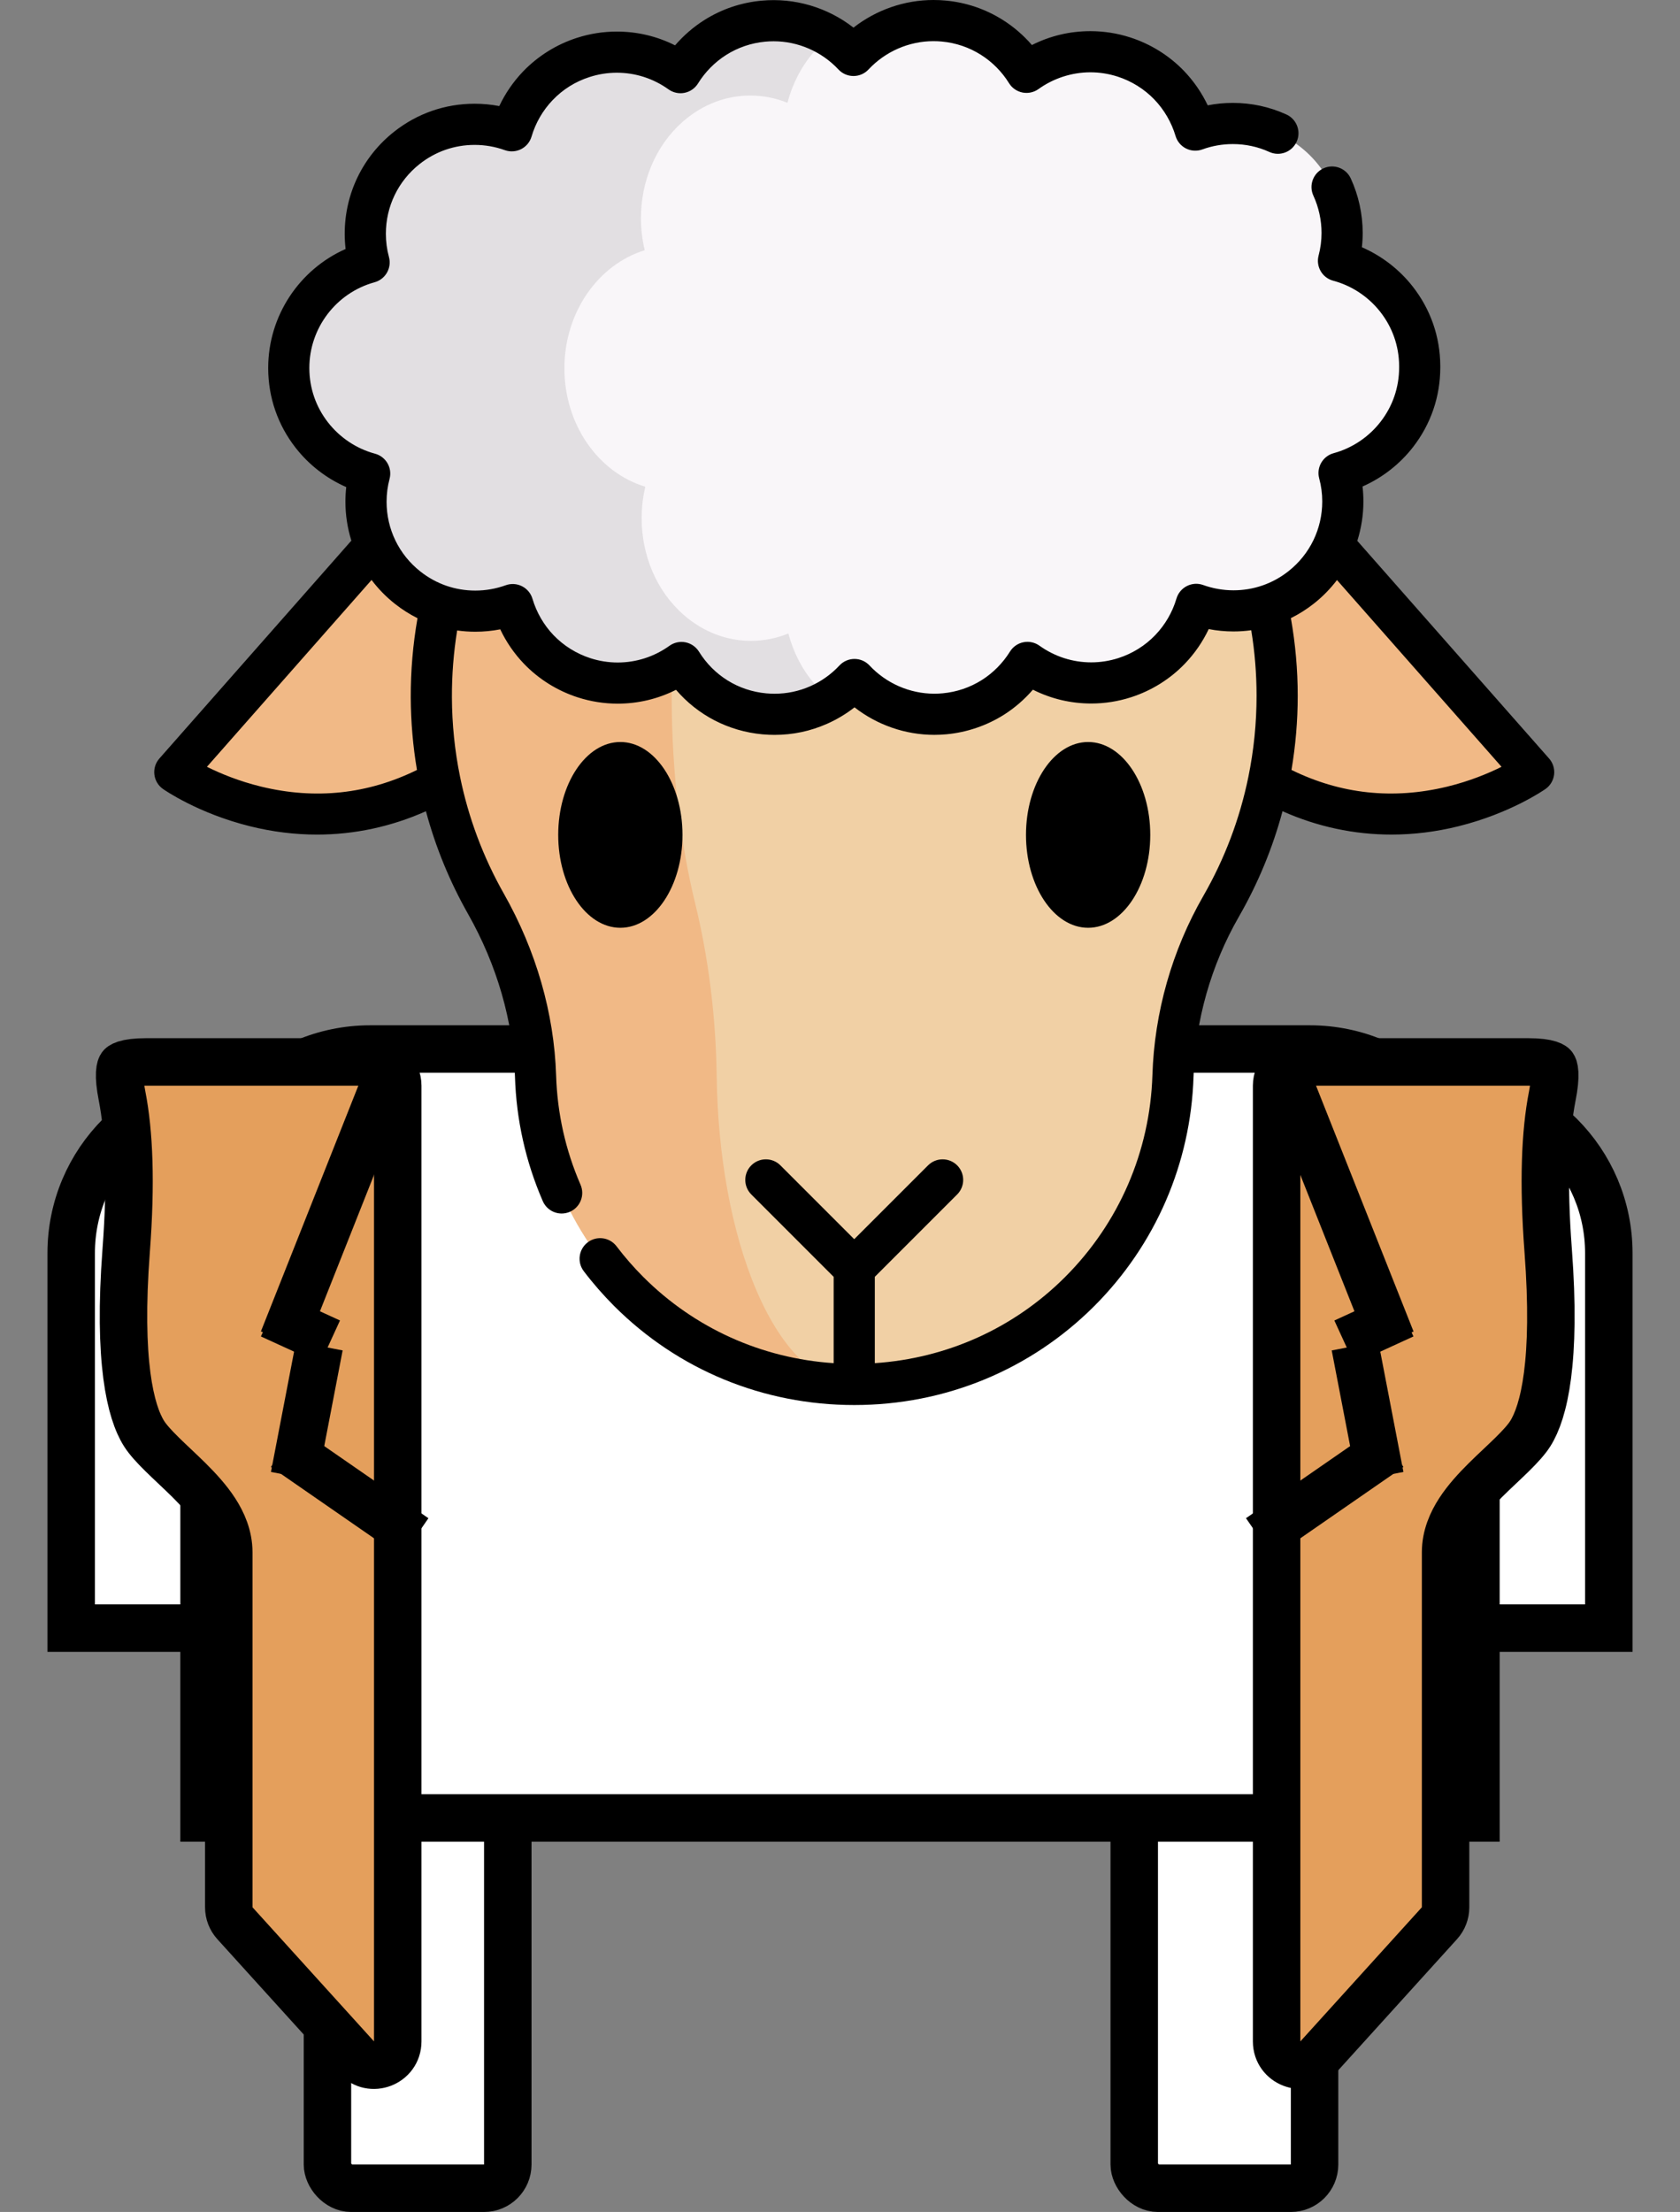<svg width="177" height="233" viewBox="0 0 177 233" fill="none" xmlns="http://www.w3.org/2000/svg">
<rect x="0" y="0" width="177" height="233" fill="#808080" stroke="none"/>
<rect x="34.5" y="172.5" width="19" height="58" rx="2.5" fill="white" stroke="black" stroke-width="5"/>
<rect x="119.5" y="172.5" width="19" height="58" rx="2.5" fill="white" stroke="black" stroke-width="5"/>
<path d="M7.5 132C7.5 122.335 15.335 114.5 25 114.5H26.5V171.5H7.5V132Z" fill="white" stroke="black" stroke-width="5"/>
<path d="M150.5 114.5H152C161.665 114.5 169.5 122.335 169.5 132V171.5H150.5V114.5Z" fill="white" stroke="black" stroke-width="5"/>
<path d="M21.5 128C21.5 118.335 29.335 110.5 39 110.5H138C147.665 110.5 155.5 118.335 155.5 128V191.5H21.5V128Z" fill="white" stroke="black" stroke-width="5"/>
<path d="M12.859 115.442C12.645 114.347 12.578 113.571 12.608 113.027C12.636 112.497 12.748 112.34 12.759 112.324C12.767 112.313 12.783 112.292 12.832 112.259C12.887 112.223 12.997 112.162 13.197 112.098C13.621 111.964 14.309 111.859 15.394 111.859H39.405C40.786 111.859 41.905 112.978 41.905 114.359V215.035C41.905 217.322 39.088 218.409 37.553 216.714L24.75 202.584C24.333 202.124 24.103 201.526 24.103 200.905V163.51C24.103 161.831 23.452 160.364 22.675 159.168C21.9 157.974 20.888 156.882 19.923 155.923C19.433 155.437 18.93 154.961 18.453 154.51L18.369 154.43C17.916 154.002 17.489 153.599 17.085 153.201C16.206 152.336 15.571 151.629 15.184 151.02C13.735 148.742 12.412 143.382 13.294 131.718C13.837 124.54 13.61 119.278 12.859 115.442Z" fill="#E49F5C" stroke="black" stroke-width="5"/>
<line x1="41.971" y1="110.507" x2="29.813" y2="141.168" stroke="black" stroke-width="5"/>
<line x1="28.531" y1="138.503" x2="34.778" y2="141.366" stroke="black" stroke-width="5"/>
<line x1="33.644" y1="141.776" x2="31.001" y2="155.521" stroke="black" stroke-width="5"/>
<line x1="29.969" y1="152.464" x2="43.714" y2="161.98" stroke="black" stroke-width="5"/>
<path d="M163.546 115.442C163.76 114.347 163.827 113.571 163.798 113.027C163.769 112.497 163.657 112.34 163.646 112.324C163.638 112.313 163.622 112.292 163.573 112.259C163.518 112.223 163.408 112.162 163.208 112.098C162.785 111.964 162.096 111.859 161.011 111.859H137C135.619 111.859 134.5 112.978 134.5 114.359V215.035C134.5 217.322 137.317 218.409 138.853 216.714L151.655 202.584C152.072 202.124 152.303 201.526 152.303 200.905V163.51C152.303 161.831 152.953 160.364 153.73 159.168C154.506 157.974 155.517 156.882 156.483 155.923C156.972 155.437 157.475 154.961 157.952 154.51L158.036 154.43C158.489 154.002 158.916 153.599 159.32 153.201C160.2 152.336 160.834 151.629 161.221 151.02C162.67 148.742 163.993 143.382 163.111 131.718C162.569 124.54 162.795 119.278 163.546 115.442Z" fill="#E49F5C" stroke="black" stroke-width="5"/>
<line y1="-2.5" x2="32.984" y2="-2.5" transform="matrix(0.369 0.93 0.93 -0.369 136.758 109.586)" stroke="black" stroke-width="5"/>
<line y1="-2.5" x2="6.872" y2="-2.5" transform="matrix(-0.909 0.417 0.417 0.909 148.916 140.775)" stroke="black" stroke-width="5"/>
<line y1="-2.5" x2="13.996" y2="-2.5" transform="matrix(0.189 0.982 0.982 -0.189 145.216 141.304)" stroke="black" stroke-width="5"/>
<line y1="-2.5" x2="16.717" y2="-2.5" transform="matrix(-0.822 0.569 0.569 0.822 147.859 154.52)" stroke="black" stroke-width="5"/>
<g clip-path="url(#clip0)">
<path d="M139.25 55.991L161.582 81.334C161.582 81.334 147.456 91.269 132.077 81.334H47.923C32.544 91.269 18.418 81.334 18.418 81.334L40.75 55.991" fill="#F1B986"/>
<path d="M134.555 73.294C134.555 48.587 114.445 28.576 89.7 28.739C65.035 28.902 45.345 48.813 45.445 73.478C45.477 81.378 47.565 88.791 51.202 95.213C54.348 100.768 56.222 106.96 56.421 113.341C56.679 121.583 59.952 129.748 66.243 136.039C79.299 149.095 100.701 149.095 113.757 136.039C120.049 129.747 123.322 121.581 123.579 113.339C123.775 107.057 125.52 100.915 128.653 95.466C132.408 88.937 134.555 81.367 134.555 73.294V73.294Z" fill="#F1D0A5"/>
<path d="M90 145.832C81.384 145.832 72.771 142.568 66.243 136.041C59.951 129.749 56.679 121.582 56.422 113.341C56.221 106.96 54.348 100.77 51.203 95.213C47.564 88.792 45.476 81.377 45.444 73.478C45.343 48.813 65.036 28.902 89.7 28.741H89.87C79.223 28.902 70.725 48.813 70.768 73.478C70.783 81.377 71.684 88.792 73.254 95.213C74.611 100.77 75.421 106.96 75.507 113.341C75.617 121.583 77.031 129.749 79.744 136.041C82.565 142.568 86.281 145.832 90 145.832Z" fill="#F1B986"/>
<path d="M80.525 75.195C76.789 74.846 73.635 72.749 71.797 69.785C68.93 71.842 65.163 72.559 61.547 71.398C57.78 70.188 55.063 67.218 54.02 63.686C50.399 64.997 46.208 64.467 42.961 61.912C39.228 58.976 37.799 54.2 38.948 49.885C34.054 48.568 30.442 44.109 30.424 38.797C30.404 33.476 33.993 28.985 38.888 27.643C37.715 23.328 39.13 18.534 42.857 15.585C46.101 13.018 50.298 12.473 53.922 13.778C54.959 10.247 57.67 7.271 61.441 6.052C65.056 4.886 68.827 5.597 71.696 7.651C73.528 4.687 76.679 2.584 80.419 2.233C84.115 1.884 87.569 3.322 89.922 5.839C92.273 3.319 95.724 1.876 99.42 2.218C103.159 2.564 106.313 4.658 108.151 7.62C111.015 5.563 114.782 4.843 118.398 6.001C122.169 7.211 124.882 10.175 125.931 13.704C129.546 12.39 133.741 12.914 136.99 15.464C140.723 18.393 142.158 23.164 141.02 27.476C145.917 28.778 149.538 33.223 149.576 38.532V38.627V38.708C149.576 44.022 145.975 48.499 141.081 49.83C142.242 54.142 140.821 58.927 137.091 61.871C133.844 64.432 129.65 64.968 126.029 63.663C124.986 67.195 122.275 70.164 118.505 71.38C114.889 72.544 111.121 71.83 108.252 69.776C106.417 72.737 103.266 74.837 99.527 75.188C95.831 75.534 92.379 74.094 90.026 71.576C87.906 73.849 84.89 75.243 81.609 75.243C81.251 75.243 80.888 75.226 80.525 75.195V75.195Z" fill="#F9F6F9"/>
<path d="M85.803 72.026C84.521 70.531 83.582 68.71 83.06 66.731C81.793 67.244 80.456 67.506 79.117 67.506C76.622 67.506 74.113 66.604 72.001 64.743C69.109 62.197 67.603 58.414 67.603 54.592C67.603 53.477 67.729 52.362 67.989 51.27C65.54 50.533 63.414 48.917 61.899 46.742C60.381 44.564 59.474 41.828 59.465 38.852V38.803C59.465 32.863 63.048 27.859 67.928 26.358C67.66 25.249 67.528 24.111 67.528 22.979C67.528 19.171 69.026 15.397 71.898 12.851C74.015 10.975 76.539 10.062 79.045 10.062C80.376 10.062 81.704 10.321 82.963 10.828C83.481 8.849 84.418 7.029 85.696 5.531C86.221 4.917 86.8 4.358 87.433 3.866C85.691 2.82 83.66 2.224 81.514 2.224C81.153 2.224 80.788 2.241 80.419 2.276C78.549 2.451 76.827 3.065 75.343 4.004C73.86 4.946 72.612 6.211 71.696 7.694C69.76 6.308 67.418 5.534 64.987 5.534C63.812 5.534 62.619 5.715 61.441 6.095C59.554 6.706 57.935 7.754 56.656 9.091C55.377 10.428 54.441 12.055 53.922 13.821C52.663 13.369 51.338 13.138 50.005 13.138C47.498 13.138 44.975 13.95 42.858 15.627C39.986 17.9 38.487 21.267 38.487 24.669C38.487 25.681 38.62 26.695 38.888 27.686C34.008 29.025 30.424 33.493 30.424 38.797V38.84C30.433 41.495 31.34 43.938 32.859 45.883C34.374 47.825 36.503 49.271 38.948 49.928C38.689 50.901 38.562 51.898 38.562 52.892C38.562 56.305 40.069 59.682 42.961 61.955C45.073 63.617 47.582 64.421 50.074 64.421C51.416 64.421 52.752 64.187 54.02 63.729C54.541 65.495 55.481 67.12 56.762 68.456C58.041 69.79 59.663 70.836 61.547 71.441C62.72 71.819 63.907 71.997 65.076 71.997C67.51 71.997 69.858 71.219 71.797 69.828C73.635 72.792 76.789 74.889 80.525 75.237C80.888 75.269 81.251 75.286 81.608 75.286C83.25 75.286 84.823 74.938 86.252 74.304C86.681 74.114 87.099 73.898 87.502 73.656C86.883 73.172 86.316 72.625 85.803 72.026V72.026Z" fill="#E2DFE2"/>
<path d="M71.905 87.945C71.905 82.55 68.968 78.161 65.358 78.161C61.748 78.161 58.812 82.55 58.812 87.945C58.812 93.34 61.749 97.729 65.358 97.729C68.968 97.729 71.905 93.34 71.905 87.945Z" fill="black"/>
<path d="M121.188 87.945C121.188 82.55 118.251 78.161 114.642 78.161C111.032 78.161 108.095 82.55 108.095 87.945C108.095 93.34 111.032 97.729 114.642 97.729C118.251 97.729 121.188 93.34 121.188 87.945Z" fill="black"/>
<path d="M163.209 79.9L143.002 56.972C143.42 55.648 143.644 54.253 143.644 52.82C143.644 52.293 143.614 51.767 143.553 51.246C145.63 50.33 147.476 48.896 148.875 47.091C150.752 44.672 151.744 41.773 151.744 38.708V38.518C151.724 35.455 150.714 32.566 148.824 30.163C147.415 28.369 145.563 26.948 143.485 26.045C143.541 25.544 143.569 25.04 143.569 24.536C143.569 22.567 143.135 20.583 142.313 18.797C141.812 17.709 140.525 17.232 139.437 17.733C138.349 18.233 137.873 19.521 138.374 20.609C138.936 21.831 139.233 23.189 139.233 24.536C139.233 25.339 139.129 26.142 138.923 26.923C138.619 28.079 139.308 29.264 140.463 29.57C142.405 30.087 144.163 31.248 145.415 32.842C146.705 34.483 147.394 36.455 147.408 38.532V38.708C147.408 40.801 146.731 42.781 145.448 44.433C144.206 46.036 142.454 47.209 140.512 47.736C139.357 48.049 138.675 49.239 138.987 50.395C139.2 51.181 139.308 51.997 139.308 52.82C139.308 55.705 138.011 58.383 135.749 60.168C134.079 61.484 132.076 62.18 129.957 62.18C128.864 62.18 127.789 61.993 126.763 61.623C126.201 61.421 125.581 61.46 125.048 61.73C124.515 62 124.118 62.477 123.949 63.05C123.527 64.483 122.757 65.811 121.72 66.892C120.66 68.002 119.318 68.841 117.838 69.318C116.906 69.619 115.941 69.771 114.969 69.771C113.007 69.771 111.121 69.163 109.512 68.013C109.025 67.665 108.415 67.533 107.826 67.651C107.238 67.768 106.726 68.124 106.409 68.633C105.66 69.84 104.634 70.876 103.447 71.629C102.194 72.418 100.807 72.89 99.323 73.03C99.021 73.058 98.731 73.072 98.437 73.072C95.864 73.072 93.375 71.988 91.61 70.098C91.2 69.659 90.627 69.41 90.026 69.41C89.425 69.41 88.852 69.659 88.442 70.098C87.57 71.031 86.539 71.766 85.377 72.281C84.185 72.808 82.917 73.075 81.609 73.075C81.324 73.075 81.023 73.062 80.725 73.035C77.785 72.763 75.203 71.161 73.64 68.642C73.323 68.133 72.81 67.777 72.221 67.659C71.633 67.543 71.022 67.674 70.534 68.024C68.926 69.176 67.038 69.786 65.074 69.786C64.107 69.786 63.143 69.634 62.212 69.335C60.732 68.858 59.388 68.02 58.325 66.912C57.295 65.838 56.525 64.509 56.099 63.071C55.929 62.498 55.531 62.021 54.998 61.752C54.466 61.482 53.846 61.445 53.284 61.647C52.25 62.02 51.17 62.209 50.074 62.209C47.96 62.209 45.964 61.517 44.3 60.207C42.031 58.423 40.729 55.742 40.729 52.85C40.729 52.033 40.835 51.224 41.043 50.443C41.352 49.287 40.665 48.099 39.509 47.79C37.57 47.27 35.815 46.104 34.566 44.505C33.281 42.861 32.599 40.885 32.592 38.798V38.755C32.592 34.553 35.416 30.843 39.461 29.734C40.613 29.418 41.292 28.229 40.98 27.076C40.763 26.278 40.654 25.453 40.654 24.625C40.654 21.747 41.947 19.07 44.202 17.284C45.873 15.962 47.879 15.263 50.005 15.263C51.098 15.263 52.168 15.449 53.185 15.816C53.747 16.019 54.369 15.981 54.902 15.71C55.435 15.44 55.833 14.961 56.002 14.387C56.421 12.957 57.19 11.628 58.222 10.547C59.305 9.415 60.611 8.598 62.107 8.116C63.041 7.814 64.01 7.66 64.987 7.66C66.947 7.66 68.831 8.267 70.434 9.414C70.922 9.764 71.534 9.895 72.122 9.777C72.711 9.659 73.224 9.302 73.54 8.791C74.284 7.587 75.309 6.549 76.499 5.793C77.75 5.002 79.137 4.53 80.621 4.39C80.918 4.362 81.217 4.348 81.509 4.348C84.085 4.348 86.573 5.431 88.336 7.319C88.746 7.758 89.32 8.007 89.921 8.007H89.922C90.523 8.007 91.096 7.757 91.506 7.318C93.275 5.423 95.768 4.336 98.348 4.336C98.656 4.336 98.939 4.349 99.22 4.376C100.706 4.514 102.093 4.983 103.343 5.771C104.537 6.524 105.562 7.557 106.307 8.761C106.623 9.272 107.138 9.629 107.727 9.746C108.316 9.863 108.928 9.73 109.416 9.38C110.996 8.243 112.936 7.617 114.877 7.617C115.846 7.617 116.808 7.768 117.736 8.065C119.212 8.539 120.556 9.375 121.619 10.482C122.653 11.559 123.425 12.888 123.853 14.323C124.023 14.896 124.423 15.373 124.957 15.642C125.49 15.91 126.111 15.946 126.673 15.742C127.703 15.366 128.784 15.176 129.888 15.176C131.232 15.176 132.526 15.455 133.735 16.006C134.824 16.503 136.11 16.023 136.607 14.934C137.104 13.844 136.623 12.558 135.534 12.061C133.757 11.251 131.857 10.84 129.888 10.84C128.994 10.84 128.11 10.925 127.242 11.095C126.61 9.767 125.766 8.541 124.748 7.479C123.186 5.854 121.219 4.629 119.06 3.937C117.705 3.502 116.297 3.281 114.877 3.281C112.715 3.281 110.621 3.782 108.719 4.744C107.834 3.719 106.798 2.823 105.656 2.103C103.823 0.948 101.792 0.26 99.628 0.059C99.22 0.02 98.79 0 98.348 0C95.289 0 92.314 1.042 89.921 2.91C87.198 0.789 83.733 -0.259 80.214 0.073C78.045 0.278 76.016 0.969 74.179 2.131C73.04 2.855 72.006 3.752 71.123 4.778C69.226 3.822 67.139 3.325 64.987 3.325C63.557 3.325 62.139 3.549 60.776 3.99C58.62 4.684 56.654 5.915 55.088 7.551C54.072 8.616 53.23 9.845 52.602 11.173C51.75 11.009 50.883 10.927 50.005 10.927C46.893 10.927 43.956 11.949 41.51 13.884C38.211 16.499 36.318 20.414 36.318 24.625C36.318 25.162 36.35 25.697 36.412 26.229C31.526 28.39 28.256 33.288 28.256 38.755V38.805C28.266 41.87 29.267 44.764 31.15 47.174C32.556 48.974 34.405 50.4 36.48 51.308C36.422 51.819 36.393 52.333 36.393 52.849C36.393 54.263 36.611 55.641 37.018 56.948L16.791 79.9C16.384 80.362 16.192 80.976 16.265 81.588C16.337 82.2 16.666 82.752 17.17 83.106C17.318 83.21 20.859 85.672 26.329 87.032C28.694 87.62 31.06 87.912 33.402 87.912C37.34 87.912 41.207 87.086 44.875 85.452C45.891 89.231 47.379 92.862 49.316 96.279C52.363 101.66 54.071 107.584 54.256 113.408C54.396 117.958 55.382 122.37 57.186 126.522C57.541 127.339 58.338 127.827 59.176 127.827C59.464 127.827 59.757 127.769 60.039 127.647C61.137 127.17 61.64 125.893 61.163 124.794C59.579 121.149 58.713 117.273 58.59 113.272C58.383 106.747 56.481 100.132 53.088 94.142C50.914 90.304 49.361 86.168 48.476 81.849C47.913 79.107 47.623 76.288 47.612 73.467C47.602 71.101 47.788 68.737 48.164 66.411C48.791 66.498 49.429 66.544 50.075 66.544C50.961 66.544 51.84 66.46 52.704 66.292C53.336 67.623 54.179 68.852 55.196 69.912C56.755 71.538 58.722 72.765 60.886 73.462C62.248 73.899 63.657 74.121 65.075 74.121C67.231 74.121 69.322 73.621 71.224 72.661C73.521 75.34 76.742 77.019 80.336 77.353C80.77 77.391 81.199 77.41 81.609 77.41C83.525 77.41 85.383 77.018 87.132 76.244C88.174 75.783 89.142 75.202 90.029 74.508C92.418 76.369 95.386 77.407 98.438 77.407C98.864 77.407 99.299 77.386 99.731 77.346C101.867 77.144 103.952 76.435 105.764 75.293C106.903 74.572 107.937 73.674 108.823 72.648C110.725 73.607 112.815 74.106 114.969 74.106C116.394 74.106 117.808 73.883 119.169 73.444C121.333 72.747 123.3 71.516 124.854 69.889C125.873 68.826 126.717 67.596 127.348 66.266C128.205 66.432 129.077 66.515 129.957 66.515C130.589 66.515 131.212 66.471 131.827 66.387C132.199 68.661 132.388 70.975 132.388 73.293C132.388 76.166 132.097 79.043 131.522 81.846C130.62 86.253 129.023 90.472 126.774 94.384C123.474 100.122 121.621 106.653 121.414 113.269C121.161 121.287 117.897 128.83 112.225 134.507C106.829 139.902 99.773 143.081 92.168 143.589V134.495L100.844 125.819C101.69 124.973 101.69 123.6 100.844 122.754C99.997 121.907 98.624 121.907 97.778 122.754L90 130.531L82.222 122.754C81.376 121.907 80.003 121.907 79.156 122.754C78.31 123.6 78.31 124.973 79.156 125.819L87.832 134.495V143.59C80.227 143.082 73.171 139.903 67.775 134.509C66.766 133.5 65.818 132.413 64.957 131.279C64.232 130.325 62.872 130.14 61.919 130.864C60.965 131.588 60.779 132.948 61.503 133.901C62.483 135.192 63.562 136.427 64.709 137.575C71.433 144.297 80.415 148 90 148C99.585 148 108.566 144.297 115.292 137.574C121.746 131.114 125.46 122.531 125.747 113.406C125.932 107.499 127.587 101.669 130.533 96.546C132.544 93.047 134.083 89.325 135.123 85.45C138.793 87.085 142.661 87.912 146.6 87.911C148.941 87.911 151.307 87.62 153.671 87.032C159.141 85.673 162.682 83.211 162.83 83.107C163.334 82.752 163.663 82.2 163.735 81.588C163.807 80.976 163.616 80.362 163.209 79.9V79.9ZM43.93 81.105C38.749 83.65 33.241 84.246 27.531 82.863C25.147 82.285 23.175 81.456 21.802 80.772L39.147 61.09C39.85 62.022 40.675 62.873 41.619 63.615C42.365 64.202 43.158 64.704 43.987 65.119C43.505 67.873 43.264 70.678 43.276 73.485C43.286 76.04 43.508 78.596 43.93 81.105V81.105ZM152.469 82.862C146.759 84.245 141.249 83.648 136.067 81.102C136.501 78.528 136.724 75.91 136.724 73.295C136.724 70.546 136.479 67.802 136.004 65.112C136.855 64.69 137.669 64.176 138.434 63.573C139.358 62.844 140.167 62.01 140.861 61.099L158.198 80.772C156.824 81.456 154.852 82.285 152.469 82.862V82.862Z" fill="black"/>
</g>
<defs>
<clipPath id="clip0">
<rect x="16" width="148" height="148" fill="white"/>
</clipPath>
</defs>
</svg>
